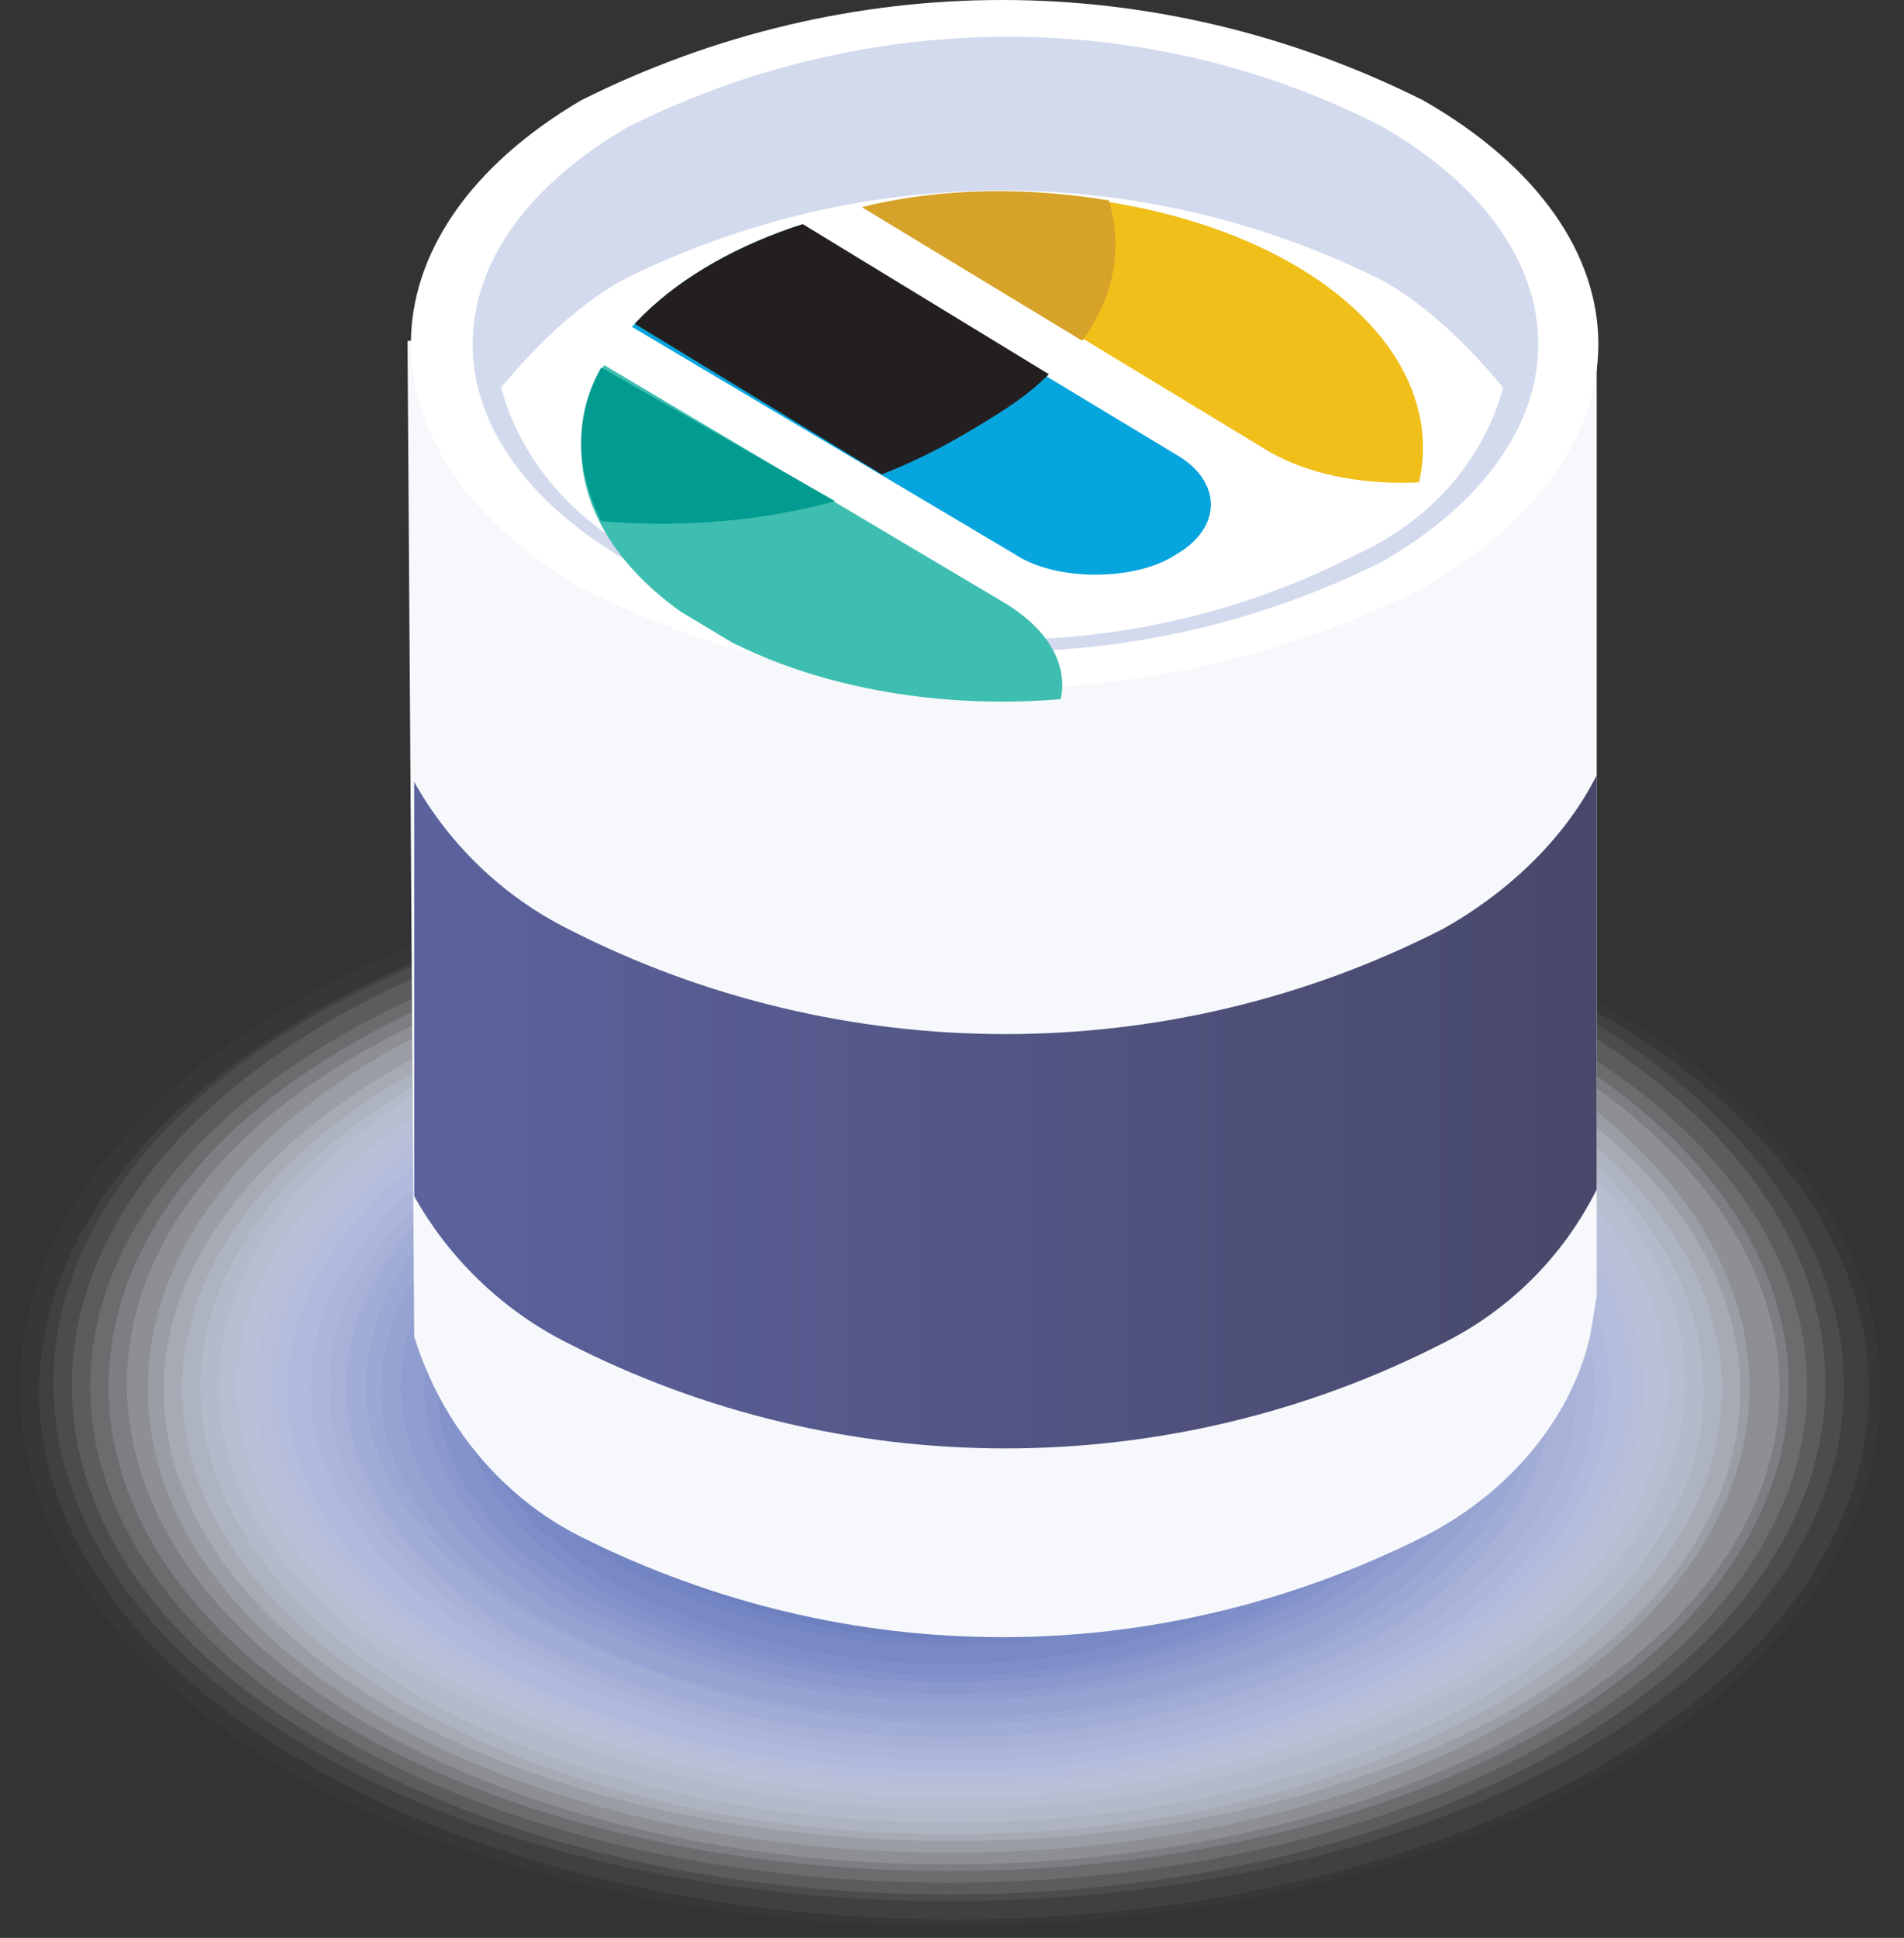 <?xml version="1.0" encoding="utf-8"?>
<!-- Generator: Adobe Illustrator 26.2.1, SVG Export Plug-In . SVG Version: 6.00 Build 0)  -->
<svg version="1.1" id="图层_1" xmlns="http://www.w3.org/2000/svg" xmlns:xlink="http://www.w3.org/1999/xlink" x="0px" y="0px"
	 viewBox="0 0 28.5 29" style="enable-background:new 0 0 28.5 29;" xml:space="preserve">
<rect x="0" y="0" width="28.5" height="29" fill="#333333" stroke="none"/>
<style type="text/css">
	.st0{fill:#FFFFFF;fill-opacity:0;}
	.st1{opacity:2.000000e-02;fill:#FAFAFD;enable-background:new    ;}
	.st2{opacity:5.000000e-02;fill:#F5F6FA;enable-background:new    ;}
	.st3{opacity:7.000000e-02;fill:#EFF1F8;enable-background:new    ;}
	.st4{opacity:0.1;fill:#EAEDF6;enable-background:new    ;}
	.st5{opacity:0.12;fill:#E5E8F4;enable-background:new    ;}
	.st6{opacity:0.15;fill:#E0E3F1;enable-background:new    ;}
	.st7{opacity:0.17;fill:#DADFEF;enable-background:new    ;}
	.st8{opacity:0.2;fill:#D5DAED;enable-background:new    ;}
	.st9{opacity:0.22;fill:#D0D6EB;enable-background:new    ;}
	.st10{opacity:0.24;fill:#CBD1E8;enable-background:new    ;}
	.st11{opacity:0.27;fill:#C5CCE6;enable-background:new    ;}
	.st12{opacity:0.29;fill:#C0C8E4;enable-background:new    ;}
	.st13{opacity:0.32;fill:#BBC3E2;enable-background:new    ;}
	.st14{opacity:0.34;fill:#B6BEDF;enable-background:new    ;}
	.st15{opacity:0.37;fill:#B0BADD;enable-background:new    ;}
	.st16{opacity:0.39;fill:#ABB5DB;enable-background:new    ;}
	.st17{opacity:0.41;fill:#A6B1D8;enable-background:new    ;}
	.st18{opacity:0.44;fill:#A1ACD6;enable-background:new    ;}
	.st19{opacity:0.46;fill:#9BA7D4;enable-background:new    ;}
	.st20{opacity:0.49;fill:#96A3D2;enable-background:new    ;}
	.st21{opacity:0.51;fill:#919ECF;enable-background:new    ;}
	.st22{opacity:0.54;fill:#8C9ACD;enable-background:new    ;}
	.st23{opacity:0.56;fill:#8695CB;enable-background:new    ;}
	.st24{opacity:0.59;fill:#8190C9;enable-background:new    ;}
	.st25{opacity:0.61;fill:#7C8CC6;enable-background:new    ;}
	.st26{opacity:0.63;fill:#7787C4;enable-background:new    ;}
	.st27{opacity:0.66;fill:#7183C2;enable-background:new    ;}
	.st28{opacity:0.68;fill:#6C7EBF;enable-background:new    ;}
	.st29{opacity:0.71;fill:#6779BD;enable-background:new    ;}
	.st30{opacity:0.73;fill:#6275BB;enable-background:new    ;}
	.st31{opacity:0.76;fill:#5C70B9;enable-background:new    ;}
	.st32{opacity:0.78;fill:#576BB6;enable-background:new    ;}
	.st33{opacity:0.8;fill:#5267B4;enable-background:new    ;}
	.st34{opacity:0.83;fill:#4D62B2;enable-background:new    ;}
	.st35{opacity:0.85;fill:#475EB0;enable-background:new    ;}
	.st36{opacity:0.88;fill:#4259AD;enable-background:new    ;}
	.st37{opacity:0.9;fill:#3D54AB;enable-background:new    ;}
	.st38{opacity:0.93;fill:#3850A9;enable-background:new    ;}
	.st39{opacity:0.95;fill:#324BA7;enable-background:new    ;}
	.st40{opacity:0.98;fill:#2D47A4;enable-background:new    ;}
	.st41{fill:#2842A2;}
	.st42{fill:#F6F8FB;}
	.st43{fill:#FFFFFF;}
	.st44{fill:#D3DAED;}
	.st45{display:none;fill:url(#SVGID_1_);}
	.st46{fill:url(#SVGID_00000022555059578519465230000018279278255700403893_);}
	.st47{clip-path:url(#SVGID_00000166677626450190754800000014991554150758476959_);fill:#F0BF1A;}
	.st48{clip-path:url(#SVGID_00000157297027543506450150000006390862610022327998_);fill:#3EBEB0;}
	.st49{clip-path:url(#SVGID_00000054968672473907785530000007859563643301554853_);fill:#07A5DE;}
	.st50{clip-path:url(#SVGID_00000092449221096042271920000011045091743727608482_);fill:#231F20;}
	.st51{fill:#D7A229;}
	.st52{fill:#019B8F;}
	.st53{fill:none;}
</style>
<g id="图层_2_00000109708776710064405010000013253599972487348875_">
	<g id="Graphics">
		<g id="Layer_18">
			<path class="st0" d="M4.2,26.6c5.6,3.2,14.6,3.2,20.2,0s5.6-8.4,0-11.6S9.8,11.8,4.2,15S-1.4,23.4,4.2,26.6z"/>
			<path class="st1" d="M4.3,26.5c5.4,3.1,14.4,3.1,19.8,0s5.4-8.3,0-11.4S9.8,11.9,4.4,15S-1.1,23.3,4.3,26.5z"/>
			<path class="st2" d="M4.6,26.4c5.3,3.1,14.1,3.1,19.4,0s5.3-8.1,0-11.2s-14.1-3.1-19.4,0S-0.8,23.3,4.6,26.4z"/>
			<path class="st3" d="M4.7,26.2c5.2,3,13.8,3,19,0s5.2-7.9,0-11s-13.8-3-19,0S-0.5,23.2,4.7,26.2z"/>
			<path class="st4" d="M4.9,26.1c5.1,3,13.5,3,18.6,0s5.1-7.8,0-10.8s-13.5-3-18.6,0S-0.2,23.2,4.9,26.1z"/>
			<path class="st5" d="M5.1,26c5,2.9,13.2,2.9,18.2,0s5-7.6,0-10.5s-13.2-2.9-18.2,0S0.1,23.1,5.1,26z"/>
			<path class="st6" d="M5.3,25.9c4.9,2.8,12.9,2.8,17.8,0s4.9-7.5,0-10.3s-12.9-2.8-17.8,0S0.4,23.1,5.3,25.9z"/>
			<path class="st7" d="M5.5,25.8c4.8,2.8,12.6,2.8,17.5,0s4.8-7.3,0-10.1s-12.7-2.7-17.5,0S0.7,23,5.5,25.8z"/>
			<path class="st8" d="M5.7,25.7c4.7,2.7,12.4,2.7,17,0s4.7-7.1,0-9.9s-12.4-2.7-17,0S1,23,5.7,25.7z"/>
			<path class="st9" d="M5.9,25.6c4.6,2.6,12.1,2.6,16.7,0s4.6-7,0-9.6s-12.1-2.7-16.7,0S1.3,22.9,5.9,25.6z"/>
			<path class="st10" d="M6.1,25.5c4.5,2.6,11.8,2.6,16.3,0s4.5-6.8,0-9.4s-11.8-2.6-16.3,0S1.6,22.9,6.1,25.5z"/>
			<path class="st11" d="M6.3,25.4c4.4,2.5,11.5,2.5,15.9,0s4.4-6.7,0-9.2s-11.5-2.5-15.9,0S1.9,22.8,6.3,25.4z"/>
			<path class="st12" d="M6.5,25.2c4.9,2.5,10.6,2.5,15.5,0c4.3-2.5,4.3-6.5,0-9c-4.9-2.5-10.6-2.5-15.5,0
				C2.2,18.7,2.2,22.8,6.5,25.2z"/>
			<path class="st13" d="M6.7,25.1c4.8,2.4,10.4,2.4,15.1,0c4.2-2.4,4.2-6.3,0-8.7C17,14,11.4,14,6.7,16.4
				C2.5,18.8,2.5,22.7,6.7,25.1z"/>
			<path class="st14" d="M6.9,25c4.6,2.3,10.1,2.3,14.7,0c4-2.3,4-6.2,0-8.5c-4.6-2.3-10.1-2.3-14.7,0C2.8,18.9,2.8,22.7,6.9,25z"/>
			<path class="st15" d="M7.1,24.9c4.5,2.3,9.8,2.3,14.3,0c4-2.3,4-6,0-8.3c-4.5-2.3-9.8-2.3-14.3,0C3.1,18.9,3.1,22.6,7.1,24.9z"/>
			<ellipse class="st16" cx="14.2" cy="20.8" rx="9.9" ry="5.7"/>
			<path class="st17" d="M7.5,24.7c4.3,2.2,9.3,2.2,13.6,0c3.7-2.1,3.7-5.7,0-7.8c-4.3-2.2-9.3-2.2-13.6,0C3.7,19,3.7,22.5,7.5,24.7
				z"/>
			<path class="st18" d="M7.7,24.6c4.1,2.1,9,2.1,13.2,0c3.6-2.1,3.6-5.5,0-7.6c-4.1-2.1-9-2.1-13.2,0C4,19,4,22.5,7.7,24.6z"/>
			<path class="st19" d="M7.8,24.5c4,2,8.8,2,12.8,0c3.5-2,3.5-5.4,0-7.4c-4-2-8.8-2-12.8,0C4.3,19.1,4.3,22.4,7.8,24.5z"/>
			<path class="st20" d="M8.1,24.3c3.9,2,8.5,2,12.4,0c3.4-2,3.4-5.2,0-7.2c-3.9-2-8.5-2-12.4,0C4.6,19.1,4.6,22.4,8.1,24.3z"/>
			<ellipse class="st21" cx="14.2" cy="20.8" rx="8.5" ry="4.9"/>
			<path class="st22" d="M8.4,24.1c3.6,1.8,8,1.8,11.6,0c3.2-1.8,3.2-4.9,0-6.7c-3.6-1.8-8-1.8-11.6,0C5.2,19.2,5.2,22.3,8.4,24.1z"
				/>
			<path class="st23" d="M8.6,24c3.5,1.8,7.7,1.8,11.2,0c3.1-1.8,3.1-4.7,0-6.5c-3.5-1.8-7.7-1.8-11.2,0C5.6,19.3,5.6,22.2,8.6,24z"
				/>
			<path class="st24" d="M8.8,23.9c3.4,1.7,7.4,1.7,10.8,0c3-1.7,3-4.5,0-6.3c-3.4-1.7-7.4-1.7-10.8,0C5.8,19.4,5.8,22.2,8.8,23.9z"
				/>
			<path class="st25" d="M9,23.8c3.3,1.7,7.2,1.7,10.5,0c2.9-1.6,2.9-4.4,0-6c-3.3-1.7-7.2-1.7-10.5,0C6.2,19.4,6.2,22.1,9,23.8z"/>
			<path class="st26" d="M9.2,23.7c3.1,1.6,6.9,1.6,10,0c2.8-1.6,2.8-4.2,0-5.8c-3.1-1.6-6.9-1.6-10,0C6.4,19.5,6.4,22.1,9.2,23.7z"
				/>
			<path class="st27" d="M9.4,23.5c3,1.5,6.6,1.5,9.7,0c2.7-1.5,2.7-4,0-5.6c-3-1.5-6.6-1.5-9.7,0C6.8,19.5,6.8,22,9.4,23.5z"/>
			<path class="st28" d="M9.6,23.4c2.9,1.5,6.4,1.5,9.3,0c2.5-1.5,2.5-3.9,0-5.4c-2.9-1.5-6.4-1.5-9.3,0C7.1,19.5,7.1,22,9.6,23.4z"
				/>
			<path class="st29" d="M9.8,23.3c2.8,1.4,6.1,1.4,8.9,0c2.5-1.4,2.5-3.7,0-5.1c-2.8-1.4-6.1-1.4-8.9,0C7.3,19.6,7.3,21.9,9.8,23.3
				z"/>
			<path class="st30" d="M10,23.2c2.7,1.3,5.8,1.3,8.5,0c2.3-1.4,2.3-3.6,0-4.9c-2.7-1.3-5.8-1.3-8.5,0C7.7,19.6,7.7,21.9,10,23.2z"
				/>
			<path class="st31" d="M10.2,23.1c2.6,1.3,5.6,1.3,8.1,0c2.2-1.3,2.2-3.4,0-4.7c-2.6-1.3-5.6-1.3-8.1,0C8,19.7,8,21.8,10.2,23.1z"
				/>
			<path class="st32" d="M10.4,23c2.4,1.2,5.3,1.2,7.7,0c2.1-1.2,2.1-3.2,0-4.5c-2.4-1.2-5.3-1.2-7.7,0C8.3,19.8,8.3,21.8,10.4,23z"
				/>
			<path class="st33" d="M10.6,22.9c2.3,1.2,5,1.2,7.3,0c2-1.2,2-3.1,0-4.2c-2.3-1.2-5-1.2-7.3,0C8.6,19.8,8.6,21.7,10.6,22.9z"/>
			<path class="st34" d="M10.8,22.8c2.2,1.1,4.8,1.1,7,0c1.9-1.1,1.9-2.9,0-4c-2.2-1.1-4.8-1.1-6.9,0C8.9,19.9,8.9,21.7,10.8,22.8z"
				/>
			<path class="st35" d="M11,22.6c2.1,1,4.5,1,6.5,0c1.8-1,1.8-2.7,0-3.8c-2.1-1.1-4.5-1.1-6.6,0C9.2,19.9,9.2,21.6,11,22.6z"/>
			<path class="st36" d="M11.2,22.5c1.9,1,4.2,1,6.2,0c1.7-1,1.7-2.6,0-3.6c-1.9-1-4.2-1-6.2,0C9.5,20,9.5,21.6,11.2,22.5z"/>
			<path class="st37" d="M11.4,22.4c1.8,0.9,4,0.9,5.8,0c1.6-0.9,1.6-2.4,0-3.3c-1.8-0.9-4-0.9-5.8,0C9.8,20,9.8,21.5,11.4,22.4z"/>
			<path class="st38" d="M11.6,22.3c1.7,0.9,3.7,0.9,5.4,0c1.5-0.9,1.5-2.3,0-3.1c-1.7-0.9-3.7-0.9-5.4,0
				C10.1,20.1,10.1,21.5,11.6,22.3z"/>
			<path class="st39" d="M11.7,22.2c1.6,0.8,3.4,0.8,5,0c1.4-0.8,1.4-2.1,0-2.9c-1.6-0.8-3.4-0.8-5,0C10.4,20.1,10.4,21.4,11.7,22.2
				z"/>
			<path class="st40" d="M11.9,22.1c1.5,0.7,3.2,0.7,4.6,0c0.7-0.2,1.1-1,0.9-1.8c-0.1-0.4-0.5-0.8-0.9-0.9c-1.4-0.7-3.2-0.7-4.6,0
				c-1,0-1.8,0.4-1.8,1.3C10.2,21.7,11,22.5,11.9,22.1z"/>
			<path class="st41" d="M12.1,22c1.3,0.7,2.9,0.7,4.2,0c0.7-0.2,1-1,0.8-1.6c-0.1-0.4-0.4-0.7-0.8-0.8c-1.3-0.7-2.9-0.7-4.2,0
				c-0.6,0.3-0.9,1.1-0.6,1.8C11.7,21.6,11.9,21.8,12.1,22z"/>
			<path class="st42" d="M23.9,19.4L23.9,19.4V5.3L6.1,5.1L6.2,20c0.4,1.3,1.3,2.4,2.5,3c4,2,8.6,2,12.6,0c1.2-0.6,2.2-1.7,2.5-3
				L23.9,19.4z"/>
			<path class="st43" d="M8.7,8.8c4,2,8.6,2,12.6,0c3.5-2,3.5-5.3,0-7.3c-4-2-8.6-2-12.6,0C5.3,3.5,5.3,6.8,8.7,8.8z"/>
			<path class="st44" d="M9.4,8.4c3.5,1.8,7.7,1.8,11.3,0c3.1-1.8,3.1-4.7,0-6.5c-3.5-1.8-7.7-1.8-11.3,0C6.3,3.7,6.3,6.6,9.4,8.4z"
				/>
			
				<linearGradient id="SVGID_1_" gradientUnits="userSpaceOnUse" x1="7.175" y1="-10.262" x2="22.905" y2="-10.262" gradientTransform="matrix(1 0 0 -1 0 -4)">
				<stop  offset="0" style="stop-color:#5C629E"/>
				<stop  offset="1" style="stop-color:#48486A"/>
			</linearGradient>
			<path class="st45" d="M22.9,5.8c-0.5-0.7-1.2-1.2-1.9-1.6c-3.8-1.9-8.2-1.9-12,0c-0.7,0.4-1.3,1-1.8,1.6c0.4,1.1,1.2,2.1,2.2,2.6
				c3.5,1.8,7.7,1.8,11.3,0C21.7,7.9,22.5,6.9,22.9,5.8z"/>
			<path class="st43" d="M22.5,5.8c-0.5-0.6-1.1-1.2-1.8-1.6c-3.6-1.8-7.8-1.8-11.4,0C8.6,4.6,8,5.2,7.5,5.8c0.3,1.1,1.1,2,2.1,2.5
				C13,10,17,10,20.3,8.3C21.4,7.8,22.2,6.9,22.5,5.8z"/>
			
				<linearGradient id="SVGID_00000057868677835039214800000004428472437712751491_" gradientUnits="userSpaceOnUse" x1="6.18" y1="-20.637" x2="23.94" y2="-20.637" gradientTransform="matrix(1 0 0 -1 0 -4)">
				<stop  offset="0" style="stop-color:#5C629E"/>
				<stop  offset="1" style="stop-color:#48486A"/>
			</linearGradient>
			<path style="fill:url(#SVGID_00000057868677835039214800000004428472437712751491_);" d="M6.2,17.9c0.5,0.9,1.3,1.7,2.3,2.2
				c4.1,2.1,9,2.1,13.1,0c1-0.5,1.8-1.3,2.3-2.3v-6.2c-0.5,1-1.4,1.8-2.3,2.3c-4.1,2.1-9,2.1-13.1,0c-1-0.5-1.8-1.3-2.3-2.2V17.9z"
				/>
		</g>
	</g>
</g>
<g>
	<g>
		<g>
			<defs>
				<ellipse id="SVGID_00000116950151375924674360000013405109255002033087_" cx="15" cy="6.7" rx="6.3" ry="3.8"/>
			</defs>
			<clipPath id="SVGID_00000039824501404221945420000004708545441880333978_">
				<use xlink:href="#SVGID_00000116950151375924674360000013405109255002033087_"  style="overflow:visible;"/>
			</clipPath>
			<path style="clip-path:url(#SVGID_00000039824501404221945420000004708545441880333978_);fill:#F0BF1A;" d="M18.9,6.7L12.8,3
				c-0.2-0.1-0.2-0.2,0-0.3l2-1.2c0.2-0.1,0.4-0.1,0.6,0l7.9,4.8c0.2,0.1,0.2,0.2,0,0.3l-0.1,0.1C21.9,7.4,20,7.4,18.9,6.7z"/>
		</g>
	</g>
	<g>
		<g>
			<defs>
				<ellipse id="SVGID_00000154388584256183917700000008438660738837134522_" cx="15" cy="6.7" rx="6.3" ry="3.8"/>
			</defs>
			<clipPath id="SVGID_00000121974844812689888560000010219210271500487053_">
				<use xlink:href="#SVGID_00000154388584256183917700000008438660738837134522_"  style="overflow:visible;"/>
			</clipPath>
			<path style="clip-path:url(#SVGID_00000121974844812689888560000010219210271500487053_);fill:#3EBEB0;" d="M14.6,11.8L6.1,6.7
				l2.5-1.5L15,9c1.2,0.7,1.2,1.8,0,2.5L14.6,11.8z"/>
		</g>
	</g>
	<g>
		<g>
			<g>
				<defs>
					<ellipse id="SVGID_00000124140496358077815550000003646481576384662714_" cx="15" cy="6.7" rx="6.3" ry="3.8"/>
				</defs>
				<clipPath id="SVGID_00000087385399309448415620000008571817536182890371_">
					<use xlink:href="#SVGID_00000124140496358077815550000003646481576384662714_"  style="overflow:visible;"/>
				</clipPath>
				<path style="clip-path:url(#SVGID_00000087385399309448415620000008571817536182890371_);fill:#07A5DE;" d="M15.2,8.3L8.8,4.5
					L11.3,3l6.3,3.8c0.7,0.4,0.7,1.1,0,1.5C17,8.7,15.8,8.7,15.2,8.3z"/>
			</g>
		</g>
	</g>
	<g>
		<g>
			<g>
				<defs>
					<ellipse id="SVGID_00000060028353481098249140000006140285820756230280_" cx="15" cy="6.7" rx="6.3" ry="3.8"/>
				</defs>
				<clipPath id="SVGID_00000077308357317866331310000008615322962754345399_">
					<use xlink:href="#SVGID_00000060028353481098249140000006140285820756230280_"  style="overflow:visible;"/>
				</clipPath>
				<path style="clip-path:url(#SVGID_00000077308357317866331310000008615322962754345399_);fill:#231F20;" d="M15.7,5.6l-4.1-2.5
					L9.1,4.6l4.1,2.5c0.5-0.2,0.9-0.4,1.4-0.7S15.4,5.9,15.7,5.6z"/>
			</g>
		</g>
	</g>
	<path class="st51" d="M16.6,3c-1.2-0.2-2.5-0.2-3.7,0.1l3.3,2C16.7,4.4,16.8,3.7,16.6,3z"/>
	<path class="st52" d="M9,7.8c1.2,0.1,2.4,0,3.5-0.3L9,5.5C8.6,6.2,8.6,7,9,7.8z"/>
	<path class="st53" d="M15,0l11.2,6.7L15,13.4L3.8,6.7L15,0z"/>
</g>
</svg>
